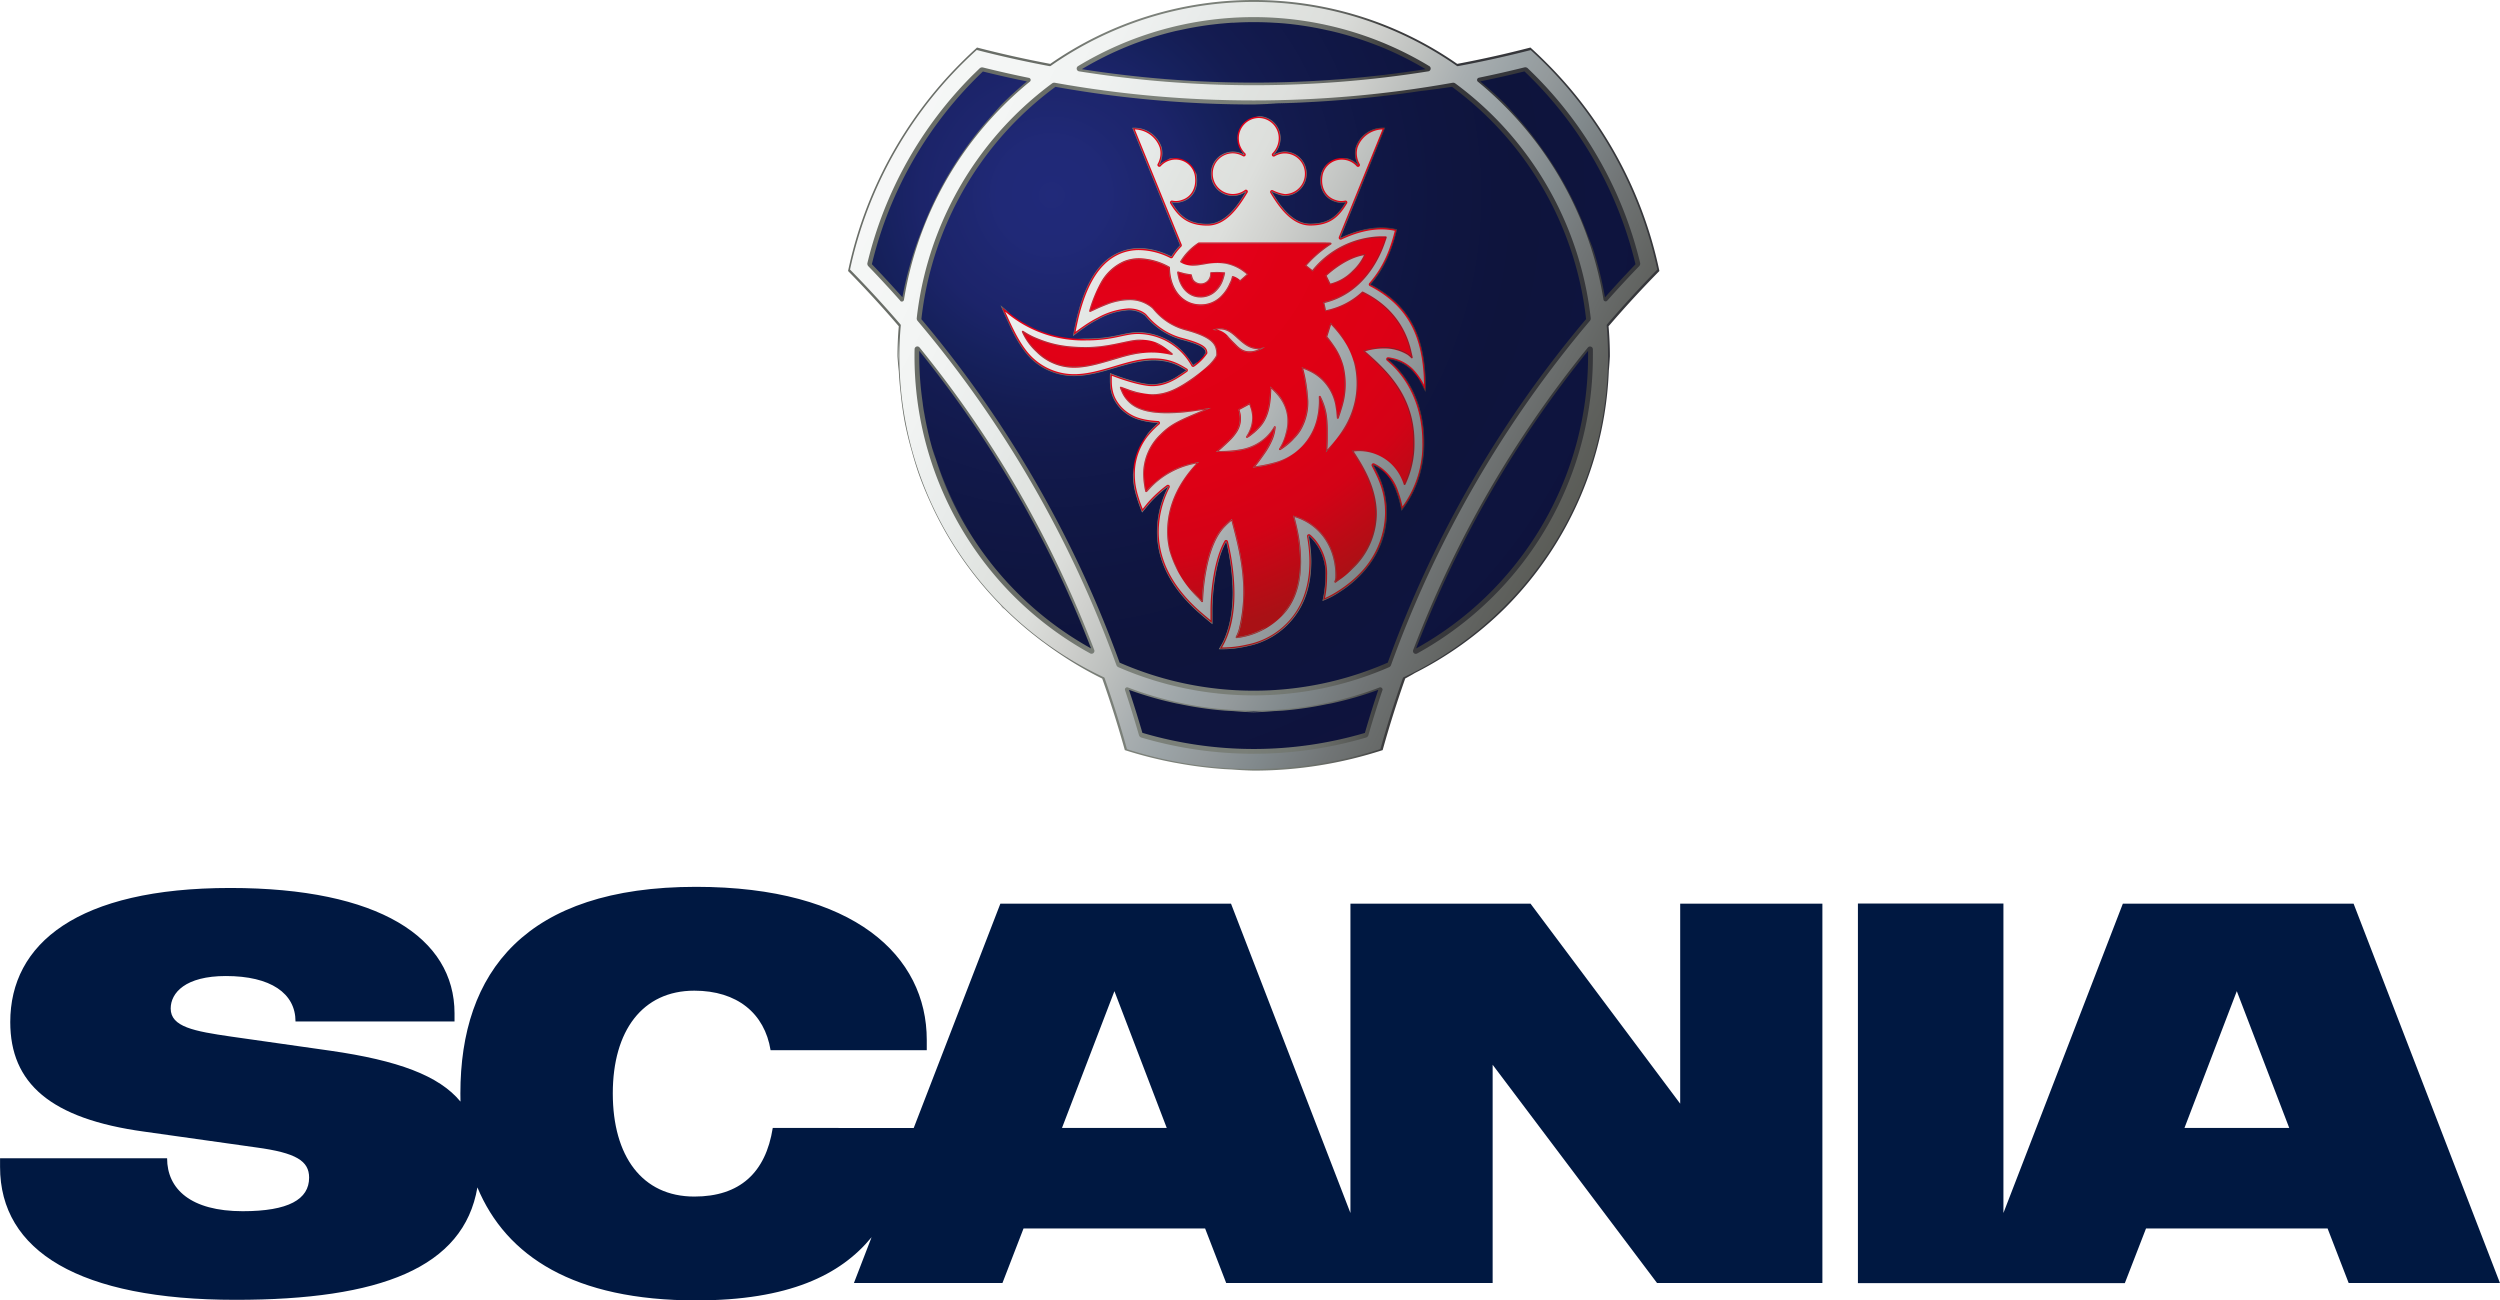 <svg width="100" height="52.016" viewBox="0 0 26.458 13.763" xmlns="http://www.w3.org/2000/svg"><defs><radialGradient id="b" cx="-27.203" cy="53.42" r="12.743" gradientTransform="matrix(.373 0 0 .373 21.93 -17.869)" gradientUnits="userSpaceOnUse"><stop offset=".188" style="stop-color:#e10016"/><stop offset=".284" style="stop-color:#e3001a"/><stop offset=".404" style="stop-color:#e00015"/><stop offset=".556" style="stop-color:#df0014"/><stop offset=".671" style="stop-color:#dd0015"/><stop offset=".817" style="stop-color:#d30216"/><stop offset="1" style="stop-color:#a91115"/></radialGradient><radialGradient id="a" cx="-28.954" cy="53.444" r="18.516" gradientTransform="matrix(.373 0 0 .373 21.93 -17.869)" gradientUnits="userSpaceOnUse"><stop offset="0" style="stop-color:#212a7a"/><stop offset=".04" style="stop-color:#202978"/><stop offset=".083" style="stop-color:#202977"/><stop offset=".133" style="stop-color:#1e2770"/><stop offset=".2" style="stop-color:#1c246a"/><stop offset=".267" style="stop-color:#16215d"/><stop offset=".333" style="stop-color:#141c52"/><stop offset=".413" style="stop-color:#12194b"/><stop offset=".5" style="stop-color:#101745"/><stop offset=".6" style="stop-color:#0f1540"/><stop offset=".717" style="stop-color:#0e143c"/><stop offset=".85" style="stop-color:#0e143e"/><stop offset="1" style="stop-color:#0f123c"/></radialGradient><linearGradient id="c" gradientUnits="userSpaceOnUse" x1="-28.969" y1="48.798" x2="-17.42" y2="48.818" gradientTransform="matrix(.373 0 0 .373 21.93 -17.869)"><stop offset="0" style="stop-color:#696d67"/><stop offset=".035" style="stop-color:#70746e"/><stop offset=".11" style="stop-color:#797e77"/><stop offset=".21" style="stop-color:#7c817a"/><stop offset=".478" style="stop-color:#7a7f78"/><stop offset=".592" style="stop-color:#737872"/><stop offset=".676" style="stop-color:#686b67"/><stop offset=".747" style="stop-color:#585a57"/><stop offset=".807" style="stop-color:#424343"/><stop offset=".82" style="stop-color:#3d3d3e"/><stop offset="1" style="stop-color:#36373b"/></linearGradient><linearGradient id="d" gradientUnits="userSpaceOnUse" x1="-13.35" y1="63.088" x2="-33.77" y2="52.683" gradientTransform="matrix(.373 0 0 .373 21.93 -17.869)"><stop offset="0" style="stop-color:#55564f"/><stop offset=".091" style="stop-color:#60625f"/><stop offset=".18" style="stop-color:#717576"/><stop offset=".253" style="stop-color:#81898c"/><stop offset=".315" style="stop-color:#93999b"/><stop offset=".361" style="stop-color:#9ba3a6"/><stop offset=".411" style="stop-color:#a8aeb0"/><stop offset=".47" style="stop-color:#bdc0be"/><stop offset=".533" style="stop-color:#d0d1ce"/><stop offset=".59" style="stop-color:#dddfdc"/><stop offset=".665" style="stop-color:#e1e4e1"/><stop offset=".731" style="stop-color:#e8ebea"/><stop offset=".824" style="stop-color:#f1f3f2"/><stop offset=".906" style="stop-color:#f4f6f5"/><stop offset="1" style="stop-color:#f6f7f7"/></linearGradient></defs><path d="m17.782 11.681-1.584-2.117h-1.906v3.274l-1.264-3.274h-2.441l-.917 2.374H8.178c-.075.475-.35.726-.83.726-.554 0-.863-.429-.863-1.092 0-.664.315-1.087.863-1.087.453 0 .744.24.807.63h1.653v-.109c0-.887-.766-1.62-2.442-1.62-1.809 0-2.494.904-2.494 2.186l.001.087c-.226-.275-.662-.436-1.38-.539l-1.047-.149c-.394-.057-.64-.103-.64-.297 0-.166.155-.344.584-.344.475 0 .737.183.737.481H4.81v-.086c0-.8-.8-1.327-2.373-1.327-1.619 0-2.329.59-2.329 1.419 0 .647.424 1.024 1.419 1.16l1.184.167c.423.057.56.143.56.32 0 .229-.217.355-.703.355-.55 0-.8-.235-.8-.56H0v.091c0 .892.84 1.407 2.493 1.407 1.528 0 2.414-.338 2.559-1.19.305.732 1.025 1.196 2.315 1.196.978 0 1.528-.267 1.857-.669l-.187.485h1.572l.223-.577h1.922l.223.577h2.82v-2.31l1.74 2.31h1.75V9.564h-1.505zm-6.543.257.555-1.448.554 1.448zm13.67-2.374h-2.442l-1.264 3.274V9.563h-1.54v4.017h2.825l.224-.578h1.922l.223.577h1.601zm-1.79 2.374.554-1.448.555 1.448z" fill="#001841" style="stroke-width:.833"/><path fill="none" d="M8.975 0h8.586v8.157H8.976z" style="display:inline;stroke-width:.23"/><path style="fill:url(#a);stroke-width:.06" d="M13.263.123a3.646 3.646 0 0 0-2.125.683 11.863 11.863 0 0 1-.77-.167 4.26 4.26 0 0 0-1.264 2.19 11.902 11.902 0 0 1 .53.583 3.647 3.647 0 0 0 2.124 3.68 11.813 11.813 0 0 1 .241.75 4.258 4.258 0 0 0 2.529 0 11.814 11.814 0 0 1 .24-.75 3.647 3.647 0 0 0 2.125-3.68 11.87 11.87 0 0 1 .53-.583 4.26 4.26 0 0 0-1.265-2.19 11.91 11.91 0 0 1-.77.167 3.646 3.646 0 0 0-2.125-.683z"/><path style="display:inline;fill:url(#b);stroke-width:.06" d="M13.323 1.233a.23.23 0 0 0-.228.232.232.232 0 0 0 .07.167.003.003 0 0 1 0 .004.003.003 0 0 1-.003.001.003.003 0 0 1-.002 0 .23.23 0 0 0-.342.202.23.23 0 0 0 .228.232.23.23 0 0 0 .136-.044.003.003 0 0 1 .001 0 .003.003 0 0 1 .003 0v.001a.003.003 0 0 1 0 .005c-.1.167-.226.339-.407.339-.202 0-.296-.087-.379-.229a.003.003 0 0 1 0-.003.003.003 0 0 1 .003-.002.28.28 0 0 0 .047.005.22.22 0 0 0 .065-.012c.112-.037.166-.147.143-.29h-.002.002a.229.229 0 0 0-.218-.168.225.225 0 0 0-.167.073.003.003 0 0 1-.002 0h-.002l-.002.003v.002l.001-.004a.003.003 0 0 1 0-.005.248.248 0 0 0 .023-.183.302.302 0 0 0-.303-.203l-.001-.001v.001l.504 1.238a.003.003 0 0 1 0 .002.003.003 0 0 0 0 .001.003.003 0 0 1 0 .002.639.639 0 0 0-.092.116c0 .002-.002.002-.003.002a.003.003 0 0 1-.001 0 .767.767 0 0 0-.338-.087.538.538 0 0 0-.201.038.553.553 0 0 0-.186.124c-.125.125-.22.334-.283.618a2.973 2.973 0 0 0-.027.14 3.217 3.217 0 0 1 .145-.105 1.38 1.38 0 0 1 .12-.07.758.758 0 0 1 .32-.095.272.272 0 0 1 .17.054l.013.013a.762.762 0 0 0 .385.247c.24.064.245.105.248.14h.003l-.002.001s-.044.07-.133.132h-.002a.003.003 0 0 1-.003-.001.67.67 0 0 0-.58-.347h-.004c-.06 0-.115.012-.178.025-.088.02-.198.044-.368.044-.25 0-.462-.054-.649-.164-.086-.047-.154-.103-.214-.153l-.035-.03.008.011-.008-.01c.024.057.046.106.069.153a5.375 5.375 0 0 1 .036.078c.017.038.11.233.23.338a.653.653 0 0 0 .436.166c.146 0 .291-.044.431-.085.14-.042.274-.082.41-.082.175 0 .27.06.346.106a.003.003 0 0 1 .001.002h.004l-.004.001a.003.003 0 0 1 0 .003l-.082.053a.503.503 0 0 1-.278.095c-.092 0-.266-.046-.444-.117l-.002.031v.042a.403.403 0 0 0 .117.302.44.44 0 0 0 .16.103.764.764 0 0 0 .23.042.003.003 0 0 1 .003.002.003.003 0 0 1 0 .003c-.041.038-.075.069-.11.113a.661.661 0 0 0-.156.428.8.8 0 0 0 .04.246 2.065 2.065 0 0 0 .054.153l.072-.086a1.278 1.278 0 0 1 .2-.184.003.003 0 0 1 .001 0 .003.003 0 0 1 .003.001.003.003 0 0 1 .001.005 1.052 1.052 0 0 0-.117.472c0 .322.16.62.475.884.001 0 .061.054.106.09V6.46c0-.216.039-.535.145-.727a.003.003 0 0 1 .004-.002.003.003 0 0 1 .003.004 2.128 2.128 0 0 1 .039.2c.02.123.03.241.03.336 0 .152-.02.288-.057.405-.03.095-.057.139-.08.178l-.008.013.033.001a1.2 1.2 0 0 0 .276-.033.818.818 0 0 0 .482-.304.817.817 0 0 0 .13-.25c.033-.1.05-.213.05-.335 0-.065-.006-.135-.018-.215l-.005-.031-.003-.027.001-.004v-.001a.004.004 0 0 1 .002 0 .004.004 0 0 1 .003.002.375.375 0 0 1 .05.05.548.548 0 0 1 .123.372c0 .095-.009.18-.028.261L14 6.356H14a.84.84 0 0 0 .178-.094 1.198 1.198 0 0 0 .205-.164.948.948 0 0 0 .292-.658.938.938 0 0 0-.114-.463l-.015-.026-.013-.026a.004.004 0 0 1 0-.004V4.92v.001a.003.003 0 0 1 .004 0 .003.003 0 0 1 .001 0 .367.367 0 0 1 .053.028.503.503 0 0 1 .19.258.995.995 0 0 1 .052.192.988.988 0 0 0 .089-.131c.098-.17.148-.368.148-.588 0-.163-.026-.31-.078-.448a1.02 1.02 0 0 0-.304-.428.003.003 0 0 1-.002-.004.003.003 0 0 1 .005-.003.37.37 0 0 1 .034.006.423.423 0 0 1 .218.115.65.65 0 0 1 .113.162 2.633 2.633 0 0 1 .028.058c.003-.019.002-.029.002-.044l.001-.017c-.008-.537-.181-.855-.58-1.062l-.003-.002a.003.003 0 0 1-.001-.002v-.003c.166-.188.235-.398.28-.578a.644.644 0 0 0-.16-.02 1.033 1.033 0 0 0-.434.11h-.002a.003.003 0 0 1-.002 0h-.001l.001-.002c0-.001-.002-.002 0-.004l.47-1.16a.3.3 0 0 0-.304.205.247.247 0 0 0 .023.183.003.003 0 0 1-.001.004v.002-.001a.003.003 0 0 1-.002 0 .003.003 0 0 1-.003-.001.228.228 0 0 0-.166-.073.223.223 0 0 0-.219.168c-.03.14.032.253.143.29a.224.224 0 0 0 .066.012.272.272 0 0 0 .047-.005.003.003 0 0 1 .003.002.003.003 0 0 1 0 .003c-.085.144-.175.227-.375.227-.184 0-.315-.18-.409-.337a.003.003 0 0 1 0-.005v-.001a.003.003 0 0 1 .003 0 .003.003 0 0 1 .002 0s.087.044.136.044a.23.23 0 0 0 .228-.232.23.23 0 0 0-.228-.232.224.224 0 0 0-.117.033.003.003 0 0 1-.001 0 .003.003 0 0 1-.002-.002.003.003 0 0 1 0-.004.246.246 0 0 0 .071-.17.23.23 0 0 0-.227-.23zm-.009.037h.009c.169 0 .256.212.13.338a.04.04 0 0 0-.005.054l.005-.003-.004.003a.04.04 0 0 0 .054.01.19.19 0 0 1 .286.167.193.193 0 0 1-.19.195.38.38 0 0 1-.12-.04.042.042 0 0 0-.048.009.04.04 0 0 0-.005.049c.098.165.238.355.44.355.218 0 .318-.093.408-.244a.041.041 0 0 0-.001-.044l-.003.002.003-.003a.04.04 0 0 0-.04-.016c-.139.022-.25-.086-.212-.253.03-.135.216-.19.32-.078a.04.04 0 0 0 .054.006.04.04 0 0 0 .012-.054c-.086-.153.048-.31.193-.33L14.15 2.5a.042.042 0 0 0 .007.043.04.04 0 0 0 .03.014h-.083c-.01-.013-.03-.01-.05-.012-.006 0-1.367 0-1.375.002a.101.101 0 0 0-.019.01h-.033c-.067.052-.179.169-.199.252 0 0-.738-.502-.97.59 0 0 .447-.321.703-.112 0 0 .131.183.369.245.322.084.286.149.3.217 0 0-.043.104-.322.281-.279.177-.437.092-.696.01 0 0-.014.377.492.37 0 0 .085.008.183-.005 0 0-.605.257-.378.886 0 0 .21-.253.441-.31 0 0-.657.747.213 1.48 0 0 0-.67.249-.877 0 0 .138.534.092.829 0 0-.011.254-.087.387 0 0 1.034-.023.739-1.265 0 0 .411.14.326.707 0 0 .932-.466.318-1.421 0 0 .35 0 .458.42 0 0 .497-.77-.326-1.5 0 0 .31-.077.482.18 0 0-.024-.584-.575-.871a.077.077 0 0 1-.035-.033c.159-.154.24-.343.274-.445l.017-.05a.032.032 0 0 0 .002-.012l.006-.024-.023-.002a.032.032 0 0 0-.014-.004h-.053a.906.906 0 0 0-.357.077h-.062a.04.04 0 0 0 .011-.004c.165-.076.353-.128.532-.094a1.243 1.243 0 0 1-.262.525.04.04 0 0 0-.008.034h-.001a.04.04 0 0 0 .022.029h.003c.362.19.53.474.555.942a.464.464 0 0 0-.352-.228.04.04 0 0 0-.042.025.04.04 0 0 0 .013.046c.39.307.478.977.225 1.417l-.037.06c-.045-.177-.133-.352-.3-.423a.042.042 0 0 0-.047.01c-.022.023-.007.045.008.072.283.525.055 1.064-.463 1.325.04-.239.015-.5-.173-.651a.042.042 0 0 0-.046-.004c-.027.015-.021.039-.016.068.111.693-.254 1.107-.847 1.125.17-.316.124-.812.047-1.105a.042.042 0 0 0-.034-.03.042.042 0 0 0-.041.02c-.124.22-.149.552-.15.804-.283-.24-.506-.509-.506-.895 0-.152.037-.305.112-.455a.042.042 0 0 0-.01-.05.04.04 0 0 0-.05-.002c-.097.07-.169.145-.237.227l-.002.008.001-.008a.922.922 0 0 1-.068-.326.628.628 0 0 1 .147-.405.949.949 0 0 1 .103-.105c.017-.015.02-.03.014-.047a.04.04 0 0 0-.036-.027c-.137-.007-.27-.035-.367-.133-.092-.095-.106-.189-.106-.294.42.155.54.12.79-.056a.04.04 0 0 0 .018-.034.04.04 0 0 0-.02-.034c-.6-.368-1.075.357-1.618-.102-.128-.111-.217-.317-.257-.403l-.004-.009c.339.261.76.3 1.176.21.06-.012.113-.024.17-.024a.628.628 0 0 1 .255.057 1.017 1.017 0 0 0-.215-.042.464.464 0 0 0-.056.006.743.743 0 0 0-.128.02c-.16.037-.313.058-.464.054-.188-.01-.456-.073-.57-.161a.04.04 0 0 0-.022-.006.032.032 0 0 0-.037.003.03.03 0 0 0-.007.012.065.065 0 0 0-.012.012c-.019.023.012.054.029.078.027.039.091.106.133.146a.652.652 0 0 0 .005.006.577.577 0 0 0 .012.01l.011.01.007.006a.577.577 0 0 0 .184.11l.027.009a.577.577 0 0 0 .053.013.527.527 0 0 0 .018.004.577.577 0 0 0 .105.01c.153 0 .292-.047.436-.09.15-.039.312-.074.498-.063.029.004.058.01.089.018a.03.03 0 0 0 .027-.006c.034-.002.022-.035.016-.058a.091.091 0 0 0-.028-.037.628.628 0 0 1 .067.055.916.916 0 0 1 .12.154.04.04 0 0 0 .025.017.04.04 0 0 0 .032-.006.538.538 0 0 0 .142-.143.042.042 0 0 0 .007-.026h-.001c-.008-.066-.052-.111-.276-.17a.725.725 0 0 1-.367-.235c-.164-.188-.527-.016-.742.14.06-.296.175-.647.456-.76.165-.067.35-.034.508.046a.04.04 0 0 0 .027.005.042.042 0 0 0 .027-.02.644.644 0 0 1 .085-.11.04.04 0 0 0 .011-.025c.001-.015-.48-1.192-.487-1.206l-.003-.003.004.003c.144.02.279.176.193.33a.04.04 0 0 0 .012.054.04.04 0 0 0 .054-.006.188.188 0 0 1 .32.078c.02.124-.024.216-.117.247a.188.188 0 0 1-.054.01c-.016 0-.044-.004-.048-.004a.04.04 0 0 0-.033.016.04.04 0 0 0-.002.045c.089.148.192.246.412.246.2 0 .334-.18.44-.357A.042.042 0 0 0 13.211 2a.042.042 0 0 0-.052-.003.192.192 0 0 1-.303-.158.192.192 0 0 1 .286-.17.04.04 0 0 0 .052-.01.04.04 0 0 0-.003-.054c-.122-.119-.042-.328.123-.335z"/><path style="display:inline;fill:url(#c);stroke-width:.06" d="M13.268 0a3.768 3.768 0 0 0-2.153.676 11.715 11.715 0 0 1-.775-.173 4.414 4.414 0 0 0-.173.165 4.388 4.388 0 0 0-1.192 2.2 11.694 11.694 0 0 1 .537.585 3.756 3.756 0 0 0-.014.317 3.77 3.77 0 0 0 .014.16 3.767 3.767 0 0 0 .02.235 3.77 3.77 0 0 0 .044.309 3.767 3.767 0 0 0 .074.303 3.77 3.77 0 0 0 .07.23 3.767 3.767 0 0 0 .148.357 3.77 3.77 0 0 0 .043.104 3.763 3.763 0 0 1-.04-.097 3.767 3.767 0 0 0 1.166 1.422 3.765 3.765 0 0 1-.074-.051 3.77 3.77 0 0 0 .086.06 3.767 3.767 0 0 0 .19.134 3.77 3.77 0 0 0 .426.246 11.632 11.632 0 0 1 .239.757 4.39 4.39 0 0 0 .538.135 4.39 4.39 0 0 0 .002 0 4.39 4.39 0 0 0 .515.066 4.383 4.383 0 0 0 .078.004 4.39 4.39 0 0 0 .231.012c.469 0 .929-.075 1.365-.217a11.667 11.667 0 0 1 .239-.758 3.77 3.77 0 0 0 .103-.058 3.763 3.763 0 0 1-.027.013 3.77 3.77 0 0 0 .983-.703 3.767 3.767 0 0 0 1.098-2.586 3.763 3.763 0 0 1-.002.074 3.77 3.77 0 0 0 .011-.151c0-.107-.005-.212-.014-.317a11.694 11.694 0 0 1 .538-.585 4.387 4.387 0 0 0-1.192-2.2 4.375 4.375 0 0 0-.173-.165 11.709 11.709 0 0 1-.775.173A3.768 3.768 0 0 0 13.268 0zm-.175.042a3.733 3.733 0 0 1 2.315.67.033.033 0 0 0 .013.005.033.033 0 0 0 .012 0 11.734 11.734 0 0 0 .761-.169 4.352 4.352 0 0 1 1.328 2.299 11.722 11.722 0 0 0-.528.575.033.033 0 0 0-.006.012.037.037 0 0 0-.001.013 3.732 3.732 0 0 1-2.14 3.705.032.032 0 0 0-.011.009.032.032 0 0 0-.006.01 11.73 11.73 0 0 0-.234.743 4.345 4.345 0 0 1-2.654 0 11.653 11.653 0 0 0-.235-.744.033.033 0 0 0-.007-.012.035.035 0 0 1-.001 0 .035.035 0 0 0-.009-.006 3.732 3.732 0 0 1-2.14-3.705.033.033 0 0 0-.002-.013h-.001l.001-.001a.035.035 0 0 0-.006-.011 11.807 11.807 0 0 0-.526-.575A4.352 4.352 0 0 1 10.342.548a11.841 11.841 0 0 0 .762.169.033.033 0 0 0 .013 0 .035.035 0 0 0 .012-.005 3.733 3.733 0 0 1 1.965-.67zm.175.12A3.6 3.6 0 0 0 11.4.685a.048.048 0 0 0-.022.044v.005a.047.047 0 0 0 .04.038 11.728 11.728 0 0 0 3.702 0 .047.047 0 0 0 .036-.033l.002-.005a.048.048 0 0 0-.022-.049 3.6 3.6 0 0 0-1.868-.523zm-.22.079a3.54 3.54 0 0 1 .441 0 3.543 3.543 0 0 1 .092.006 3.54 3.54 0 0 1 .457.071 3.543 3.543 0 0 1 .06.013 3.54 3.54 0 0 1 .498.158A3.543 3.543 0 0 1 14.6.49a3.54 3.54 0 0 1 .487.242 11.69 11.69 0 0 1-3.638 0 3.54 3.54 0 0 1 .488-.243 3.54 3.54 0 0 1 .502-.16 3.543 3.543 0 0 1 .058-.012 3.54 3.54 0 0 1 .458-.07 3.543 3.543 0 0 1 .092-.007zm2.958.312c-.123.03-.247.057-.371.083a11.707 11.707 0 0 0 .371-.083zm-5.613.142a.055.055 0 0 0-.014.003.053.053 0 0 0-.022.013 4.22 4.22 0 0 0-1.194 2.067.053.053 0 0 0 0 .025.054.054 0 0 0 .014.026 12.485 12.485 0 0 1 .337.364.042.042 0 0 0 .042.012.042.042 0 0 0 .028-.032A3.73 3.73 0 0 1 10.91.878a.04.04 0 0 0 .014-.042.04.04 0 0 0-.031-.03 11.153 11.153 0 0 1-.484-.108.055.055 0 0 0-.015-.003zm5.75 0a.055.055 0 0 0-.014.003 11.133 11.133 0 0 1-.483.108.042.042 0 0 0-.031.027v.004a.042.042 0 0 0 .013.042 3.732 3.732 0 0 1 1.325 2.294.04.04 0 0 0 .029.033v-.001a.042.042 0 0 0 .041-.012 12.921 12.921 0 0 1 .337-.364.053.053 0 0 0 .014-.026.054.054 0 0 0 0-.025A4.22 4.22 0 0 0 16.18.71a.05.05 0 0 0-.022-.012.055.055 0 0 0-.014-.003zm-.01.06a4.156 4.156 0 0 1 1.176 2.042 12.077 12.077 0 0 0-.323.35 3.77 3.77 0 0 0-.128-.518 3.77 3.77 0 0 0-.051-.128 3.767 3.767 0 0 0-.494-.936 3.77 3.77 0 0 0-.233-.298 3.767 3.767 0 0 0-.052-.058 3.77 3.77 0 0 0-.095-.106 3.774 3.774 0 0 0-.266-.241l.001-.001a11.934 11.934 0 0 0 .465-.105zm-5.73.002a12.052 12.052 0 0 0 .465.105 3.747 3.747 0 0 0-.266.242 3.77 3.77 0 0 0-.096.108 3.767 3.767 0 0 0-.046.052 3.77 3.77 0 0 0-.244.309 3.767 3.767 0 0 0-.448.833 3.77 3.77 0 0 0-.218.74 12.081 12.081 0 0 0-.323-.35 4.155 4.155 0 0 1 1.176-2.04zm.744.102a.053.053 0 0 0-.021.01 3.604 3.604 0 0 0-1.441 2.495.052.052 0 0 0 0 .014.056.056 0 0 0 .012.028 11.864 11.864 0 0 1 2.1 3.638.055.055 0 0 0 .013.02.056.056 0 0 0 .018.012 3.607 3.607 0 0 0 2.881 0 .055.055 0 0 0 .02-.014.056.056 0 0 0 .01-.018 11.885 11.885 0 0 1 .888-1.912 11.875 11.875 0 0 1 1.212-1.725.056.056 0 0 0 .013-.029.052.052 0 0 0 0-.014A3.604 3.604 0 0 0 15.41.87a.054.054 0 0 0-.02-.01.056.056 0 0 0-.022 0 11.864 11.864 0 0 1-4.201 0 .055.055 0 0 0-.02 0zm.023.06a11.929 11.929 0 0 0 2.098.187 11.928 11.928 0 0 0 .247-.01h-.133a11.932 11.932 0 0 0 .758-.033c-.062.004-.125.009-.188.012a11.928 11.928 0 0 0 .723-.063l-.18.02a11.932 11.932 0 0 0 .7-.094l-.169.027a11.928 11.928 0 0 0 .341-.046 3.546 3.546 0 0 1 .405.348 3.538 3.538 0 0 1 1.014 2.11 11.916 11.916 0 0 0-2.099 3.636 3.538 3.538 0 0 1-2.838 0 11.925 11.925 0 0 0-.888-1.91 11.94 11.94 0 0 0-1.21-1.725 3.54 3.54 0 0 1 1.014-2.111 3.547 3.547 0 0 1 .405-.348zm3.856.046a11.928 11.928 0 0 1-.35.047c.117-.014.234-.03.35-.047zm-1.074.11a11.928 11.928 0 0 1-.437.02c.146-.003.291-.011.437-.02zm2.571.105a4.16 4.16 0 0 1 .016.018 4.164 4.164 0 0 0-.016-.018zm-3.2.05a.237.237 0 0 0-.031.009l.03-.003c.124 0 .225.102.225.228a.24.24 0 0 1-.071.167.007.007 0 0 0 0 .01.008.008 0 0 0 .005.002h.003a.22.22 0 0 1 .115-.033c.123 0 .223.103.223.228 0 .126-.1.229-.223.229a.433.433 0 0 1-.135-.043.007.007 0 0 0-.003 0 .007.007 0 0 0-.005.002.007.007 0 0 0-.001.008c.094.159.226.34.411.34.202 0 .295-.088.379-.229a.007.007 0 0 0 0-.007.007.007 0 0 0-.007-.003.278.278 0 0 1-.046.005.218.218 0 0 1-.065-.013c-.109-.036-.17-.147-.14-.286a.22.22 0 0 1 .12-.144.226.226 0 0 0-.126.143c-.032.143.031.257.144.294a.197.197 0 0 0 .114.008c-.087.145-.177.225-.373.225-.187 0-.319-.192-.405-.336 0 0 .088.043.138.043a.233.233 0 0 0 .23-.235.233.233 0 0 0-.23-.236.23.23 0 0 0-.118.034.248.248 0 0 0 .072-.172.233.233 0 0 0-.23-.236zm-.031.009a.219.219 0 0 0-.074.025.237.237 0 0 1 .074-.025zm-.115.053a.229.229 0 0 0-.05.065.237.237 0 0 1 .05-.065zm-1.195.06.506 1.244a.67.67 0 0 0-.091.117c-.109-.055-.325-.136-.542-.048a.557.557 0 0 0-.187.125c-.16.161-.241.429-.283.619a3.015 3.015 0 0 0-.03.149c.067-.05.112-.083.152-.11a1.193 1.193 0 0 1 .12-.07.748.748 0 0 1 .317-.094.27.27 0 0 1 .17.054c.016.013.144.194.398.26.238.063.243.103.247.135l-.025.033a.503.503 0 0 0 .03-.03.007.007 0 0 0 .002-.004c-.005-.035-.01-.077-.253-.141a.758.758 0 0 1-.383-.246.175.175 0 0 0-.012-.014.275.275 0 0 0-.174-.054.76.76 0 0 0-.32.095c-.05.025-.083.046-.12.07a3.05 3.05 0 0 0-.14.1 2.917 2.917 0 0 1 .026-.132c.063-.283.158-.492.283-.616a.553.553 0 0 1 .184-.123.535.535 0 0 1 .2-.038c.137 0 .259.047.335.086a.007.007 0 0 0 .01-.002.638.638 0 0 1 .091-.117.008.008 0 0 0 0-.007l-.502-1.235a.298.298 0 0 1 .296.202.24.24 0 0 1-.023.18.008.008 0 0 0 .003.008.007.007 0 0 0 .004.002.007.007 0 0 0 .005-.002.222.222 0 0 1 .07-.05.228.228 0 0 0-.075.045.25.25 0 0 0 .023-.185.303.303 0 0 0-.312-.205zm2.678 0a.303.303 0 0 0-.312.206.248.248 0 0 0 .023.185.23.23 0 0 0-.104-.065.226.226 0 0 0-.06-.001.225.225 0 0 1 .159.07.007.007 0 0 0 .008.001.007.007 0 0 0 .003-.008.242.242 0 0 1-.023-.18.302.302 0 0 1 .296-.202l-.47 1.155c0 .004 0 .006.002.009a.007.007 0 0 0 .004.001.008.008 0 0 0 .004 0c.155-.072.3-.109.432-.109a.64.64 0 0 1 .155.019 1.306 1.306 0 0 1-.276.573.008.008 0 0 0-.002.006.008.008 0 0 0 .003.004l.004.002c.397.206.569.523.577 1.059v.018a.632.632 0 0 1-.001.03 1.917 1.917 0 0 0-.024-.047.652.652 0 0 0-.049-.07c.016.024.03.048.044.074l.033.068c.004-.033.003-.044.005-.073-.009-.484-.143-.837-.582-1.065a.06.06 0 0 0-.003-.002c.154-.175.228-.372.28-.583-.106-.027-.301-.05-.599.09zm-.453.325a.225.225 0 0 0-.005-.001.22.22 0 0 0-.003 0 .226.226 0 0 1 .008 0zm-1.101-.27a.229.229 0 0 0-.008.057.228.228 0 0 0 .002.012.237.237 0 0 1 .006-.068zm.023.166a.237.237 0 0 0 .033.061.234.234 0 0 0-.116-.03.233.233 0 0 0-.231.235.233.233 0 0 0 .368.192c-.085.144-.216.338-.404.338-.196 0-.29-.082-.377-.227.051.008.067.006.114-.008.114-.036.177-.15.146-.294a.226.226 0 0 0-.019-.033c.005.011.009.023.011.035.031.138-.03.25-.14.285a.217.217 0 0 1-.064.013.28.28 0 0 1-.047-.005.008.008 0 0 0-.006.003.007.007 0 0 0 0 .008c.084.142.177.229.382.229.182 0 .31-.172.41-.341a.007.007 0 0 0-.006-.01.007.007 0 0 0-.004 0 .227.227 0 0 1-.133.043.227.227 0 0 1-.224-.229.227.227 0 0 1 .336-.198.007.007 0 0 0 .01-.002.007.007 0 0 0 0-.009.228.228 0 0 1-.039-.056zm-.69.103a.222.222 0 0 0-.009.001.226.226 0 0 1 .023 0l-.014-.001zm.014.001a.226.226 0 0 1 .088.024.227.227 0 0 0-.088-.024zm-.023 0a.226.226 0 0 0-.054.002.228.228 0 0 0-.025.016.222.222 0 0 1 .08-.018zm.123.03a.226.226 0 0 1 .068.062.217.217 0 0 0-.068-.062zm2.06.8a.956.956 0 0 0-.723.36l-.07-.055a1.185 1.185 0 0 1 .263-.23.004.004 0 0 0 .002-.005c-.001-.002-.002-.003-.004-.003l-.027-.001H12.69a.004.004 0 0 0-.002 0 .495.495 0 0 0-.091.07.62.62 0 0 0-.101.123.005.005 0 0 0 0 .004.004.004 0 0 0 .002.003.25.25 0 0 0 .03.007l-.028-.01a.62.62 0 0 1 .1-.123.475.475 0 0 1 .087-.07h1.369l.025.001c-.162.105-.259.225-.267.234l.078.061a.952.952 0 0 1 .722-.361h.053l-.017.05c-.054.16-.225.542-.645.636l.002.008.018.088a.788.788 0 0 0 .396-.198.902.902 0 0 1 .508.63l.013.056a.242.242 0 0 0-.042-.036.476.476 0 0 0-.256-.07.696.696 0 0 0-.216.037 2.818 2.818 0 0 1 .168.155 1.223 1.223 0 0 1 .3.441c.043.117.064.24.064.375a.991.991 0 0 1-.076.393l-.018.046a.5.5 0 0 0-.017-.037.237.237 0 0 1 .013.037.004.004 0 0 0 .004.004.004.004 0 0 0 .003-.004l.019-.045a.966.966 0 0 0 .076-.394c0-.136-.02-.26-.064-.377a1.245 1.245 0 0 0-.3-.443 2.846 2.846 0 0 0-.164-.15.693.693 0 0 1 .208-.033.477.477 0 0 1 .254.07.242.242 0 0 1 .04.034.004.004 0 0 0 .004 0 .004.004 0 0 0 .002 0 .004.004 0 0 0 .002-.003l-.011-.049-.002-.008a.911.911 0 0 0-.51-.633h-.001a.004.004 0 0 0-.003.001.78.78 0 0 1-.39.197l-.018-.088c.417-.097.59-.479.642-.639l.017-.05a.004.004 0 0 0 0-.004l-.003-.001zm.234 2.58a.237.237 0 0 0-.002-.008.497.497 0 0 0-.004-.005.5.5 0 0 1 .006.012zm-.397-2.398c-.222.028-.423.227-.423.227l.045.096a.495.495 0 0 0 .247-.139.495.495 0 0 0 .131-.184zm-.006.004a.513.513 0 0 1-.128.177.488.488 0 0 1-.242.138l-.043-.092c.022-.02.209-.194.413-.223zm-2.388.047a.427.427 0 0 0-.16.03.517.517 0 0 0-.244.228 1.457 1.457 0 0 0-.108.252l-.012.041a.004.004 0 0 0 0 .004.004.004 0 0 0 .003 0 .005.005 0 0 0 .003 0l.037-.016c.055-.026.093-.044.142-.06a.68.68 0 0 1 .23-.047.37.37 0 0 1 .242.08l.023.025a.64.64 0 0 0 .328.211c.332.088.334.177.337.271 0 .005-.015.041-.078.103a.944.944 0 0 1-.062.058 1.33 1.33 0 0 0 .065-.055c.065-.064.08-.1.08-.106-.004-.097-.006-.186-.341-.275a.638.638 0 0 1-.326-.21l-.023-.025a.376.376 0 0 0-.244-.082.683.683 0 0 0-.233.047 1.814 1.814 0 0 0-.14.06l-.04.018.013-.041a1.452 1.452 0 0 1 .051-.14.895.895 0 0 1 .057-.112.513.513 0 0 1 .242-.225.425.425 0 0 1 .158-.03.683.683 0 0 1 .314.088c.004.254.157.4.333.4a.306.306 0 0 0 .23-.098.432.432 0 0 0 .088-.13.29.29 0 0 0 .025-.071h.001a.178.178 0 0 1 .023.01.18.18 0 0 0-.023-.015h-.001a.003.003 0 0 0-.003.001.004.004 0 0 0-.001.003.253.253 0 0 1-.025.07.423.423 0 0 1-.087.13.305.305 0 0 1-.227.097c-.19 0-.325-.163-.329-.397a.004.004 0 0 0-.001-.004.692.692 0 0 0-.317-.088zm1.014.203a.18.18 0 0 1 .03.018.154.154 0 0 0-.019-.014.178.178 0 0 0-.01-.004zm.03.018a.154.154 0 0 1 .009.006.133.133 0 0 1 .013.012l.085-.075a.398.398 0 0 0-.144-.094.51.51 0 0 0-.103-.028.6.6 0 0 0-.048 0 .503.503 0 0 1 .15.032.394.394 0 0 1 .133.084l.006.006-.079.07a.18.18 0 0 0-.021-.013zm-.188-.179a.503.503 0 0 0-.014-.003.62.62 0 0 0-.063.005.6.6 0 0 1 .077-.002zm-.077.002a.6.6 0 0 0-.066.001c-.044.007-.08.017-.141.017-.01 0-.018-.002-.027-.003a.25.25 0 0 0 .027.007.548.548 0 0 0 .111-.012l.03-.006a.62.62 0 0 1 .066-.004zm-.368.094a.003.003 0 0 0-.003.002.004.004 0 0 0 0 .003l.006.04a.293.293 0 0 0 .08.155c.04.042.094.064.15.064.05 0 .108-.008.17-.07a.308.308 0 0 0 .083-.153l.006-.025a.004.004 0 0 0 0-.004.004.004 0 0 0-.004-.002l-.042-.002a.628.628 0 0 0-.039-.002h-.039l-.017.002a.004.004 0 0 0-.004.004l-.002.017a.102.102 0 0 1-.03.068.103.103 0 0 1-.073.03.103.103 0 0 1-.074-.03.092.092 0 0 1-.025-.05l-.003-.013a.004.004 0 0 0-.003-.003l-.013-.001a.646.646 0 0 1-.074-.015zm0 .004.05.015a.613.613 0 0 0 .074.015l.012.001.003.013a.095.095 0 0 0 .025.052.108.108 0 0 0 .077.031.108.108 0 0 0 .077-.031.106.106 0 0 0 .032-.07V2.89l.017-.002a.78.78 0 0 1 .04 0h.001l.038.001.042.003-.007.025a.304.304 0 0 1-.081.151.218.218 0 0 1-.167.07.207.207 0 0 1-.147-.063.29.29 0 0 1-.079-.154zm-1.879.348c.039.094.076.168.11.244.025.054.117.24.232.34a.65.65 0 0 0 .437.166c.146 0 .29-.042.432-.085.14-.041.274-.08.409-.08.175 0 .269.058.345.104-.025.017-.05.035-.08.054a.503.503 0 0 1-.277.094c-.103 0-.287-.054-.448-.119a.412.412 0 0 0-.002.037v.042c0 .09.015.199.117.303a.443.443 0 0 0 .163.104.775.775 0 0 0 .23.042c-.038.036-.075.07-.11.113a.67.67 0 0 0-.04.07c.014-.023.028-.045.045-.066a.936.936 0 0 1 .107-.108l.004-.004a.008.008 0 0 0 .001-.007.008.008 0 0 0-.006-.005.764.764 0 0 1-.229-.041.435.435 0 0 1-.16-.103.395.395 0 0 1-.115-.3v-.04l.001-.026c.178.07.35.115.442.115a.51.51 0 0 0 .28-.096l.08-.053a.007.007 0 0 0 0-.013.595.595 0 0 0-.35-.105c-.134 0-.268.04-.41.081-.14.042-.284.085-.429.085a.65.65 0 0 1-.433-.165c-.12-.105-.212-.3-.23-.337a3.975 3.975 0 0 0-.036-.077 4.333 4.333 0 0 1-.063-.141l.025.02a1.253 1.253 0 0 0 .062.043l-.104-.086zm.104.086c.043.035.09.068.144.1a1.253 1.253 0 0 1-.144-.1zm.144.1a1.156 1.156 0 0 0 .109.056 1.253 1.253 0 0 1-.109-.057zm.109.055c.054.026.113.049.18.067a1.253 1.253 0 0 1-.18-.067zm3.137-.055-.048.149c.03.035.053.067.072.095a.68.68 0 0 1 .103.22.818.818 0 0 1 .004.356 1.353 1.353 0 0 1-.028.105c-.009.028-.03.08-.03.08s-.002-.058-.008-.09c-.005-.032-.01-.068-.018-.095a.514.514 0 0 0-.126-.217.504.504 0 0 0-.125-.09.646.646 0 0 0-.102-.042 1.612 1.612 0 0 1 .058.356.57.57 0 0 1-.083.312.475.475 0 0 1-.067.084.608.608 0 0 1-.069.064.72.72 0 0 1-.068.049.668.668 0 0 0 .035-.07.542.542 0 0 0 .031-.088.444.444 0 0 0-.132-.469.822.822 0 0 0-.037-.035l-.005.098c-.008.115-.03.244-.125.34a.653.653 0 0 1-.05.046c-.018.015-.04.034-.068.05.013-.022.022-.034.04-.077a.346.346 0 0 0 .024-.127.356.356 0 0 0-.02-.113.29.29 0 0 0-.015-.04l-.12.066a.378.378 0 0 1 .016.098.252.252 0 0 1-.04.136.494.494 0 0 1-.073.089 2.133 2.133 0 0 1-.084.078l-.056.05h.05c.054 0 .126-.003.201-.016a.526.526 0 0 0 .292-.144.498.498 0 0 0 .077-.102.438.438 0 0 1-.03.121.807.807 0 0 1-.085.156 1.533 1.533 0 0 1-.084.113l-.03.037.048-.006a1.35 1.35 0 0 0 .172-.036.623.623 0 0 0 .214-.103.62.62 0 0 1-.214.098 1.43 1.43 0 0 1-.172.035l-.038.006.024-.03a1.514 1.514 0 0 0 .084-.112.818.818 0 0 0 .086-.157.442.442 0 0 0 .03-.122.004.004 0 0 0-.003-.004.004.004 0 0 0-.005.001.49.49 0 0 1-.078.102.523.523 0 0 1-.288.142 1.102 1.102 0 0 1-.2.016h-.04l.048-.042c.026-.024.056-.05.084-.079a.504.504 0 0 0 .074-.09.257.257 0 0 0 .032-.209.336.336 0 0 0-.008-.025l.114-.062a.353.353 0 0 1 .034.147.34.34 0 0 1-.025.125c-.012.031-.021.045-.029.06a.504.504 0 0 0-.01.019.004.004 0 0 0 0 .005.004.004 0 0 0 .004 0h.001a.513.513 0 0 0 .067-.05c.022-.018.04-.035.052-.047.097-.098.118-.227.125-.342l.005-.09.031.029c.088.088.197.231.131.464a.553.553 0 0 1-.03.089l-.004.006c-.01.023-.02.043-.031.062-.002.002-.001.005 0 .005a.004.004 0 0 0 .003.002.003.003 0 0 0 .002 0c.025-.017.039-.026.07-.05.022-.017.042-.039.066-.062l.002-.002a.478.478 0 0 0 .068-.085.574.574 0 0 0 .084-.314c0-.076-.01-.158-.034-.256a3.257 3.257 0 0 0-.023-.093.633.633 0 0 1 .094.039.5.5 0 0 1 .124.09.508.508 0 0 1 .142.293l.002.015c.005.032.009.09.009.09a.004.004 0 0 0 .003.004.004.004 0 0 0 .004-.002s.02-.053.028-.081c.009-.028.02-.067.029-.105a.824.824 0 0 0-.005-.359.688.688 0 0 0-.103-.22 1.028 1.028 0 0 0-.07-.095l.044-.14.003.003a1.13 1.13 0 0 1 .124.148.825.825 0 0 1 .032.048.828.828 0 0 0-.03-.05 1.118 1.118 0 0 0-.124-.15.057.057 0 0 0-.006-.006zm-.39 1.388a.62.62 0 0 0 .009-.006.623.623 0 0 1-.008.006zm.009-.006a.623.623 0 0 0 .163-.169.627.627 0 0 0 .078-.18.842.842 0 0 0 .024-.249.62.62 0 0 1 .068.23c.004.04.007.083.007.137v.01c0 .053 0 .101-.004.157l-.005.054.037-.04a1.333 1.333 0 0 0 .054-.068 1.743 1.743 0 0 1-.056.065l-.029.03.004-.04c.003-.057.003-.106.003-.158v-.01c0-.055-.002-.098-.006-.139A.62.62 0 0 0 14 4.26a.495.495 0 0 0-.03-.061.004.004 0 0 0-.003-.003.004.004 0 0 0-.002 0 .004.004 0 0 0-.002.004v.037c0 .079-.008.148-.024.212a.623.623 0 0 1-.077.179.62.62 0 0 1-.161.171zm-.791-1.323a.18.18 0 0 0-.077.017.333.333 0 0 1 .061.011.212.212 0 0 0-.045-.013.173.173 0 0 1 .061-.01c.083 0 .137.048.194.1.059.054.12.11.214.11a.187.187 0 0 0 .042-.006.354.354 0 0 1-.08.033.213.213 0 0 1-.054.008c-.071 0-.109-.032-.154-.077l-.034-.036a1.283 1.283 0 0 0-.035-.037l-.008-.008a.212.212 0 0 0-.02-.012l.025.022.069.073c.043.044.083.079.157.079a.22.22 0 0 0 .056-.008.352.352 0 0 0 .108-.05.19.19 0 0 1-.072.014c-.183 0-.237-.21-.408-.21zm.065.08a.191.191 0 0 0-.08-.052.212.212 0 0 1 .08.052zm-2.153-.047a.004.004 0 0 0-.002.004.722.722 0 0 0 .064.112c.026.036.064.074.088.098a.55.55 0 0 0 .396.164c.132 0 .264-.04.404-.08l.01-.004a1.99 1.99 0 0 1 .28-.069.962.962 0 0 1 .043-.002.913.913 0 0 0-.043-.001c-.1.014-.189.04-.28.067l-.011.004c-.14.042-.272.08-.402.08a.546.546 0 0 1-.394-.163c-.023-.023-.061-.06-.087-.096a.72.72 0 0 1-.064-.11c.022.012.067.044.13.07a1.25 1.25 0 0 0 .534.1c.117 0 .256-.018.416-.055a.718.718 0 0 1 .148-.021l.042.003a.466.466 0 0 0-.042-.007.724.724 0 0 0-.15.022 1.924 1.924 0 0 1-.414.054 1.248 1.248 0 0 1-.531-.1.715.715 0 0 1-.12-.064l-.01-.006a.004.004 0 0 0-.003 0 .004.004 0 0 0-.002 0zm1.272.1a.466.466 0 0 1 .12.02.488.488 0 0 0-.12-.02zm.12.02a.29.29 0 0 1 .044.02.59.59 0 0 1 .07.043.82.82 0 0 0-.068-.048.466.466 0 0 0-.046-.014zm-.109.103a.913.913 0 0 1 .2.003 1.375 1.375 0 0 0-.078-.009h-.037a.962.962 0 0 0-.085.006zm-2.59-.216a3.767 3.767 0 0 0-.003.338 3.763 3.763 0 0 1-.006-.083c0-.086.004-.17.01-.255zm2.525 0c-.147.002-.257.068-.546.068-.033 0-.064 0-.095-.003a1.253 1.253 0 0 0 .095.01c.17 0 .28-.023.37-.042.062-.014.116-.025.176-.025h.005a.665.665 0 0 1 .576.344.007.007 0 0 0 .01.002.503.503 0 0 0 .042-.042c-.014.012-.028.024-.046.036a.965.965 0 0 0-.124-.158.668.668 0 0 0-.463-.19zm2.218.134a.828.828 0 0 1 .069.162.825.825 0 0 0-.07-.162zm-4.54 0a.048.048 0 0 0-.033.007l.002.002-.002-.001a.047.047 0 0 0-.023.038 3.606 3.606 0 0 0 1.87 3.235.047.047 0 0 0 .052-.005v-.002.001a.047.047 0 0 0 .013-.051 11.71 11.71 0 0 0-1.85-3.206.048.048 0 0 0-.03-.017zm7.097.002a.047.047 0 0 0-.023.015 11.717 11.717 0 0 0-1.054 1.53 11.734 11.734 0 0 0-.799 1.678.047.047 0 0 0 .011.05.047.047 0 0 0 .055.007 3.607 3.607 0 0 0 1.87-3.237.047.047 0 0 0-.031-.042h-.001a.047.047 0 0 0-.028-.001zm-4.48.046c.022.015.042.032.065.05a.913.913 0 0 0-.073-.01c.025.004.05.008.071.014h.001a.004.004 0 0 0 .002-.008.82.82 0 0 0-.065-.046zm-2.607.016a11.698 11.698 0 0 1 1.033 1.504 11.725 11.725 0 0 1 .786 1.646 3.528 3.528 0 0 1-.782-.59 3.54 3.54 0 0 1-.863-1.41 3.548 3.548 0 0 0 .389.81 3.544 3.544 0 0 1-.422-.929 3.548 3.548 0 0 0 .033.12 3.54 3.54 0 0 1-.126-.524 3.548 3.548 0 0 0 .006.041 3.544 3.544 0 0 1-.019-.125 3.548 3.548 0 0 0 .008.048 3.54 3.54 0 0 1-.043-.535zm.043.59a3.54 3.54 0 0 0 .005.037 3.548 3.548 0 0 1-.005-.036zm7.036-.59v.057a3.54 3.54 0 0 1-1.036 2.502 3.538 3.538 0 0 1-.784.591 11.674 11.674 0 0 1 1.82-3.15zm-2.117.081a.007.007 0 0 0-.007.004.007.007 0 0 0 .002.009 1.017 1.017 0 0 1 .302.427c.053.138.079.283.079.446 0 .219-.05.417-.148.586a1.014 1.014 0 0 1-.083.125.992.992 0 0 0-.05-.185.503.503 0 0 0-.083-.143.644.644 0 0 1 .077.146c.023.063.04.125.053.199a1.16 1.16 0 0 0 .242-.728c0-.133-.018-.288-.08-.45a1.03 1.03 0 0 0-.28-.408.524.524 0 0 0-.024-.021.325.325 0 0 1 .034.005.422.422 0 0 1 .217.114c.019.02.035.041.051.064a.652.652 0 0 0-.047-.069.425.425 0 0 0-.22-.117.343.343 0 0 0-.035-.004zm.012 1.269a.456.456 0 0 0-.044-.054.503.503 0 0 1 .044.054zm-.375-1.25a.825.825 0 0 1 .036.245c0 .175-.048.34-.144.491-.02.032-.04.057-.058.082a1.333 1.333 0 0 0 .062-.08.908.908 0 0 0 .118-.707.828.828 0 0 0-.014-.031zm2.485.02a3.544 3.544 0 0 1-.034.43 3.548 3.548 0 0 0 .034-.43zm-4.097.105c-.025.02-.05.04-.078.06-.156.111-.284.18-.441.18-.02 0-.04-.002-.062-.004a.683.683 0 0 0 .061.008c.16 0 .287-.07.444-.181a1.33 1.33 0 0 0 .076-.063zm-.853.162a.004.004 0 0 0-.003.002.004.004 0 0 0 0 .004.546.546 0 0 0 .014.036.714.714 0 0 0 .028.051.278.278 0 0 0 .043.058c.08.08.211.118.4.118.133 0 .204-.01.361-.032l.081-.011-.049.02c-.256.107-.341.143-.454.256a.575.575 0 0 0-.18.418.902.902 0 0 0 .015.142l.008.038a.004.004 0 0 0 .002.004h.002a.004.004 0 0 0 .002-.002l.027-.028c.063-.063.127-.116.189-.155a.773.773 0 0 1 .194-.09c.038-.011.076-.02.116-.028l.02-.003c-.213.221-.32.466-.32.73a.825.825 0 0 0 .025.201.895.895 0 0 0 .063.173 1.146 1.146 0 0 0 .03.045c-.008-.016-.02-.031-.027-.047a.825.825 0 0 1-.088-.373c0-.38.228-.635.328-.737l-.032.006a1.164 1.164 0 0 0-.117.029.78.78 0 0 0-.195.09c-.062.04-.126.092-.19.155l-.026.028a.898.898 0 0 1-.022-.178.573.573 0 0 1 .179-.416c.111-.112.197-.148.452-.254a19.567 19.567 0 0 0 .079-.033l-.113.016a2.234 2.234 0 0 1-.36.031c-.188 0-.318-.038-.396-.117a.273.273 0 0 1-.045-.056.564.564 0 0 1-.041-.088 4.462 4.462 0 0 0 .097.036 1.11 1.11 0 0 0 .06.018.683.683 0 0 0 .073.01.86.86 0 0 1-.07-.014 1.18 1.18 0 0 1-.158-.053zm.614 1.947c.031.056.069.11.114.166a1.146 1.146 0 0 1-.114-.166zm.114.166a1.146 1.146 0 0 0 .03.044 1.638 1.638 0 0 0 .067.073l.031.035a.004.004 0 0 0 .005 0c.002 0 .003 0 .003-.003l.001-.043a1.217 1.217 0 0 1 .005-.07c.006-.062.012-.12.025-.191.04-.23.109-.394.202-.486l.007-.008a.616.616 0 0 1 .07-.063l.008.029c.045.165.12.442.12.743 0 .023 0 .219-.046.381a.383.383 0 0 1-.034.088.004.004 0 0 0 0 .005.004.004 0 0 0 .003.001l.04-.006a.788.788 0 0 0 .235-.079.703.703 0 0 0 .04-.03c-.015.009-.028.019-.043.026a.8.8 0 0 1-.233.079l-.04.006a.224.224 0 0 0 .017-.03.383.383 0 0 0 .02-.059c.043-.162.045-.358.045-.383 0-.302-.075-.579-.12-.744l-.01-.035a.6.6 0 0 0-.075.067l-.007.007c-.095.095-.163.259-.204.49-.013.07-.019.13-.025.192a1.358 1.358 0 0 0-.005.07v.043l-.034-.035-.067-.073c-.012-.013-.02-.027-.031-.041zm.811.42a.714.714 0 0 0 .152-.112.703.703 0 0 1-.152.113zM9.544 4.25a3.767 3.767 0 0 0 .025.178 3.763 3.763 0 0 1-.025-.178zm7.214.136a3.544 3.544 0 0 1-.1.416 3.548 3.548 0 0 0 .1-.416zm-4.69.339a.649.649 0 0 0-.05.137.67.67 0 0 1 .05-.137zm2.306.04a.737.737 0 0 0-.066.004l.002.003c.1.152.249.385.249.669a.748.748 0 0 1-.05.272.858.858 0 0 1-.197.296l-.042.039a.898.898 0 0 0 .045-.036c.09-.09.157-.19.198-.298a.75.75 0 0 0 .051-.273c0-.284-.148-.515-.248-.669a.466.466 0 0 1 .058-.002.497.497 0 0 1 .195.035.5.5 0 0 0-.195-.04zm-4.71.057a3.767 3.767 0 0 0 .05.167 3.763 3.763 0 0 1-.05-.167zm4.872.095a.007.007 0 0 0-.007.01l.014.025.015.027a.937.937 0 0 1 .113.461.945.945 0 0 1-.291.656 1.205 1.205 0 0 1-.203.163.873.873 0 0 1-.173.09c.019-.078.027-.162.027-.256a.552.552 0 0 0-.125-.374.378.378 0 0 0-.05-.05.007.007 0 0 0-.004-.002.008.008 0 0 0-.008.007l.004.027.005.03c.01.08.017.15.017.216 0 .122-.017.233-.05.333a.816.816 0 0 1-.129.248.816.816 0 0 1-.48.304 1.192 1.192 0 0 1-.274.033h-.027l.005-.008c.023-.04.05-.084.08-.18a1.33 1.33 0 0 0 .057-.405 2.333 2.333 0 0 0-.069-.538.007.007 0 0 0-.006-.005.007.007 0 0 0-.006.003c-.109.192-.146.512-.146.729v.131a2.74 2.74 0 0 1-.1-.084c-.315-.265-.475-.561-.475-.883 0-.158.04-.316.117-.47a.007.007 0 0 0-.002-.01.007.007 0 0 0-.005 0 .007.007 0 0 0-.003 0c-.106.077-.185.168-.2.184l-.069.083a2.04 2.04 0 0 1-.051-.148.798.798 0 0 1-.04-.245c0-.025.003-.048.006-.073a.67.67 0 0 0-.013.073c0 .094.016.173.04.247.016.053.033.101.057.159l.075-.09c.001-.002.085-.1.199-.183a1.063 1.063 0 0 0-.117.474c0 .362.202.656.476.888 0 0 .067.058.112.093V6.46c0-.177.029-.518.145-.725a2.32 2.32 0 0 1 .068.536c0 .178-.025.31-.056.404-.034.108-.064.15-.09.196.111.004.216-.01.315-.034a.823.823 0 0 0 .484-.305.82.82 0 0 0 .131-.25c.033-.101.048-.213.05-.336 0-.071-.007-.144-.017-.216l-.009-.058a.537.537 0 0 1 .174.42c-.001.064-.005.16-.032.269a.906.906 0 0 0 .187-.097 1.206 1.206 0 0 0 .205-.164c.171-.172.29-.4.291-.66a.945.945 0 0 0-.114-.465l-.027-.052a.4.4 0 0 1 .108.073.503.503 0 0 0-.052-.051.364.364 0 0 0-.055-.03zm2.08.014a3.544 3.544 0 0 1-.16.386 3.548 3.548 0 0 0 .16-.386zm-.22.506a3.544 3.544 0 0 1-.224.365 3.548 3.548 0 0 0 .224-.365zm-2.71.02.006.027a1.792 1.792 0 0 1 .067.463c0 .208-.051.38-.153.513a.647.647 0 0 1-.05.057.703.703 0 0 0 .053-.053.829.829 0 0 0 .155-.517c0-.193-.036-.337-.066-.464l-.006-.02c.279.08.454.333.445.648a.154.154 0 0 1-.006.042.004.004 0 0 0 0 .004.004.004 0 0 0 .003 0 .004.004 0 0 0 .002 0 .898.898 0 0 0 .061-.05l-.027.022-.036.025a.137.137 0 0 0 .008-.043c.008-.32-.17-.576-.456-.654zm2.41.448a3.544 3.544 0 0 1-.277.326 3.548 3.548 0 0 0 .277-.326zm-5.51.5a3.763 3.763 0 0 0 .021.026 3.765 3.765 0 0 0 .027.024 3.77 3.77 0 0 1-.048-.05zm.682.548a3.767 3.767 0 0 0 .24.136 3.765 3.765 0 0 1-.24-.136zm.653.304a.042.042 0 0 0-.02.01v.001a.04.04 0 0 0-.011.042 12.698 12.698 0 0 1 .148.474.054.054 0 0 0 .012.022.055.055 0 0 0 .025.015 4.222 4.222 0 0 0 2.387 0 .055.055 0 0 0 .025-.015.054.054 0 0 0 .012-.022c.053-.183.098-.325.148-.474a.042.042 0 0 0-.011-.042l-.001-.001a.042.042 0 0 0-.042-.008 3.728 3.728 0 0 1-2.65 0 .042.042 0 0 0-.022-.002zm.027.044a3.77 3.77 0 0 0 .505.145 3.76 3.76 0 0 0 .038.007 3.77 3.77 0 0 0 .47.068 3.76 3.76 0 0 0 .09.005 3.77 3.77 0 0 0 .216.013 3.77 3.77 0 0 0 .218-.013 3.76 3.76 0 0 0 .092-.005 3.77 3.77 0 0 0 .46-.067 3.76 3.76 0 0 0 .05-.009 3.77 3.77 0 0 0 .5-.144c-.05.15-.098.303-.142.456a4.158 4.158 0 0 1-1.178.17 4.154 4.154 0 0 1-1.177-.171 11.863 11.863 0 0 0-.142-.455zm2.38.073a3.76 3.76 0 0 1-.182.054 3.76 3.76 0 0 0 .183-.054zm-2.064.016a3.76 3.76 0 0 0 .12.036 3.76 3.76 0 0 1-.12-.036zm1.596.09a3.76 3.76 0 0 1-.201.03 3.76 3.76 0 0 0 .201-.03zm-1.17.002a3.76 3.76 0 0 0 .183.026 3.76 3.76 0 0 1-.182-.026zm.48.044a3.76 3.76 0 0 0 .2 0 3.76 3.76 0 0 1-.102.006 3.76 3.76 0 0 1-.099-.006z"/><path fill="url(#d)" d="M17.008 3.433a.017.017 0 0 0-.004.012 3.715 3.715 0 0 1 .014.325 3.75 3.75 0 0 1-1.098 2.65 3.75 3.75 0 0 1-1.065.748.017.017 0 0 0-.008.008 11.778 11.778 0 0 0-.238.752 4.368 4.368 0 0 1-1.34.211 4.367 4.367 0 0 1-1.342-.21 11.729 11.729 0 0 0-.237-.753.016.016 0 0 0-.008-.008 3.746 3.746 0 0 1-1.065-.747 3.75 3.75 0 0 1-1.099-2.65c0-.11.005-.218.015-.326a.016.016 0 0 0-.004-.012 11.799 11.799 0 0 0-.533-.58A4.37 4.37 0 0 1 10.337.529a11.698 11.698 0 0 0 .77.171.017.017 0 0 0 .012-.002 3.75 3.75 0 0 1 4.3 0c.003.002.007.003.011.002a11.705 11.705 0 0 0 .77-.17 4.37 4.37 0 0 1 1.34 2.323 11.685 11.685 0 0 0-.532.58zM15.65.823a.024.024 0 0 0-.01.041 3.72 3.72 0 0 1 .28.254 3.75 3.75 0 0 1 1.05 2.052.023.023 0 0 0 .04.012 11.781 11.781 0 0 1 .338-.365.038.038 0 0 0 .01-.035A4.208 4.208 0 0 0 16.169.723a.038.038 0 0 0-.035-.01 11.968 11.968 0 0 1-.485.11zm.157.408a3.578 3.578 0 0 0-.405-.348.038.038 0 0 0-.03-.007 11.9 11.9 0 0 1-2.104.187 11.899 11.899 0 0 1-2.104-.187.038.038 0 0 0-.03.007 3.593 3.593 0 0 0-.404.348 3.59 3.59 0 0 0-1.028 2.135.04.04 0 0 0 .008.029 11.886 11.886 0 0 1 1.215 1.728 11.9 11.9 0 0 1 .89 1.916.038.038 0 0 0 .02.022 3.588 3.588 0 0 0 2.867 0 .038.038 0 0 0 .02-.023 11.9 11.9 0 0 1 .89-1.915 11.897 11.897 0 0 1 1.215-1.728.038.038 0 0 0 .008-.03 3.59 3.59 0 0 0-1.028-2.134zM11.409.7a.03.03 0 0 0 .01.055 11.733 11.733 0 0 0 1.85.147 11.729 11.729 0 0 0 1.848-.147.03.03 0 0 0 .01-.055 3.59 3.59 0 0 0-3.718 0zM9.526 3.183a.023.023 0 0 0 .041-.012 3.75 3.75 0 0 1 1.05-2.052 3.707 3.707 0 0 1 .281-.254.023.023 0 0 0 .009-.024.023.023 0 0 0-.019-.017 11.879 11.879 0 0 1-.486-.11.038.038 0 0 0-.035.01l-.074.072A4.207 4.207 0 0 0 9.18 2.783a.038.038 0 0 0 .01.035 11.863 11.863 0 0 1 .338.365zm2.013 3.733a.03.03 0 0 0 .042-.036 11.743 11.743 0 0 0-.797-1.675 11.704 11.704 0 0 0-1.052-1.527.03.03 0 0 0-.033-.01.03.03 0 0 0-.02.028 3.59 3.59 0 0 0 1.05 2.613 3.59 3.59 0 0 0 .81.607zm3.092.39a.023.023 0 0 0-.007-.025.024.024 0 0 0-.025-.005 3.748 3.748 0 0 1-1.33.244 3.748 3.748 0 0 1-1.332-.244.023.023 0 0 0-.03.03c.052.157.101.315.147.475a.038.038 0 0 0 .025.025 4.203 4.203 0 0 0 2.378 0 .038.038 0 0 0 .025-.025c.046-.16.095-.318.148-.475zm2.227-3.61a.03.03 0 0 0-.053-.018 11.7 11.7 0 0 0-1.052 1.527 11.732 11.732 0 0 0-.797 1.675.03.03 0 0 0 .008.033.03.03 0 0 0 .033.004 3.593 3.593 0 0 0 .81-.609 3.59 3.59 0 0 0 1.051-2.537 3.497 3.497 0 0 0 0-.075zm-4.175-1.128a.01.01 0 0 1 .006-.002c1.493 0 1.353 0 1.392.002a.01.01 0 0 1 .01.007.01.01 0 0 1-.004.012 1.215 1.215 0 0 0-.259.223l.061.048a.963.963 0 0 1 .724-.357h.053a.01.01 0 0 1 .008.005.01.01 0 0 1 .002.009l-.017.05c-.054.16-.225.542-.642.642l.016.076a.777.777 0 0 0 .381-.195.01.01 0 0 1 .012-.001c.272.133.45.353.512.637l.013.056a.01.01 0 0 1-.006.012.01.01 0 0 1-.012-.004.227.227 0 0 0-.038-.033.472.472 0 0 0-.252-.067.683.683 0 0 0-.195.03 2.745 2.745 0 0 1 .155.142c.149.148.245.29.302.446.044.118.065.242.065.378a1 1 0 0 1-.095.442.01.01 0 0 1-.01.007.01.01 0 0 1-.01-.009.233.233 0 0 0-.015-.041.49.49 0 0 0-.513-.305c.1.154.244.383.244.663a.806.806 0 0 1-.252.575c-.095.096-.133.112-.178.147a.01.01 0 0 1-.017-.013.152.152 0 0 0 .008-.04c.008-.308-.161-.556-.431-.638.032.13.069.276.069.475 0 .21-.052.386-.156.52a.8.8 0 0 1-.486.281l-.039.006h-.002a.01.01 0 0 1-.008-.005.01.01 0 0 1 0-.011.39.39 0 0 0 .033-.085 1.667 1.667 0 0 0 .046-.38c0-.275-.058-.511-.125-.761a.568.568 0 0 0-.069.063c-.092.093-.16.255-.2.483a2.144 2.144 0 0 0-.032.305.01.01 0 0 1-.006.009.01.01 0 0 1-.012-.003l-.03-.036a1.117 1.117 0 0 1-.307-.504.833.833 0 0 1-.025-.203c0-.258.104-.5.309-.72a.87.87 0 0 0-.497.272l-.025.027a.01.01 0 0 1-.01.003.01.01 0 0 1-.009-.008.95.95 0 0 1-.022-.18.583.583 0 0 1 .182-.424c.112-.112.197-.148.46-.258-.166.022-.243.036-.395.036-.19 0-.323-.039-.403-.12a.35.35 0 0 1-.074-.11.59.59 0 0 1-.015-.037.01.01 0 0 1 .014-.013l.097.035.06.018c.065.016.12.025.173.025.155 0 .283-.07.437-.18.065-.047.12-.092.163-.134.067-.069.075-.1.075-.1-.002-.091-.005-.178-.333-.264a.655.655 0 0 1-.33-.214.156.156 0 0 0-.022-.023.363.363 0 0 0-.238-.08.672.672 0 0 0-.229.046 1.783 1.783 0 0 0-.14.06l-.04.018a.01.01 0 0 1-.01-.002.01.01 0 0 1-.003-.01l.012-.042a1.482 1.482 0 0 1 .108-.254.523.523 0 0 1 .248-.23.433.433 0 0 1 .163-.03.69.69 0 0 1 .319.09.01.01 0 0 1 .005.008c.003.23.136.39.322.39a.294.294 0 0 0 .223-.094.415.415 0 0 0 .085-.129.25.25 0 0 0 .025-.067.01.01 0 0 1 .004-.008.01.01 0 0 1 .008-.001.193.193 0 0 1 .075.043l.07-.062a.456.456 0 0 0-.319-.119.596.596 0 0 0-.104.01c-.085.014-.183.038-.275-.016a.01.01 0 0 1-.006-.007.01.01 0 0 1 .002-.008.615.615 0 0 1 .192-.196zM11.37 3.892a.556.556 0 0 1-.402-.166.638.638 0 0 1-.152-.21.01.01 0 0 1 .002-.013.01.01 0 0 1 .013 0c.03.019.07.045.13.07.152.064.297.1.528.1.258 0 .452-.078.564-.078.164 0 .231.043.354.144a.01.01 0 0 1 .003.013.01.01 0 0 1-.012.005.888.888 0 0 0-.334-.017c-.1.014-.186.04-.279.068-.142.041-.28.084-.415.084zm1.33-.744c-.122 0-.212-.102-.235-.225l-.007-.038a.01.01 0 0 1 .01-.012l.052.014c.028.008.058.012.086.016a.01.01 0 0 1 .008.009c.006.023.009.041.025.058a.098.098 0 0 0 .168-.063l.001-.017a.01.01 0 0 1 .01-.01c.069-.003.081-.002.139.002a.01.01 0 0 1 .008.004.01.01 0 0 1 0 .008c-.014.06-.03.123-.09.183a.228.228 0 0 1-.175.071zm.585 1.787.022-.003a1.433 1.433 0 0 0 .17-.035.613.613 0 0 0 .38-.274.614.614 0 0 0 .076-.177.83.83 0 0 0 .024-.246.01.01 0 0 1 .01-.01c.004 0 .007 0 .009.004a.628.628 0 0 1 .07.234c.004.041.006.085.006.139v.01c0 .053 0 .102-.003.158l-.002.024.016-.018c.047-.052.099-.112.151-.195a.9.9 0 0 0 .118-.7.817.817 0 0 0-.127-.268 1.128 1.128 0 0 0-.118-.142l-.04.127c.028.033.05.065.068.091a.695.695 0 0 1 .105.224.827.827 0 0 1 .004.36 1.377 1.377 0 0 1-.029.105 1.793 1.793 0 0 1-.027.082.01.01 0 0 1-.01.007h-.002a.01.01 0 0 1-.008-.01s-.003-.059-.009-.09l-.002-.014a.503.503 0 0 0-.14-.29.496.496 0 0 0-.123-.09.67.67 0 0 0-.081-.035 1.66 1.66 0 0 1 .053.34.58.58 0 0 1-.083.317.488.488 0 0 1-.07.086l-.002.003a.678.678 0 0 1-.137.112.01.01 0 0 1-.015-.015.506.506 0 0 0 .066-.155c.065-.23-.042-.372-.13-.458l-.02-.02-.004.076c-.008.116-.03.248-.128.346a.752.752 0 0 1-.051.048c-.02.015-.04.034-.069.05a.01.01 0 0 1-.012 0 .01.01 0 0 1-.003-.013.404.404 0 0 0 .04-.077.333.333 0 0 0 .024-.123.33.33 0 0 0-.02-.11.283.283 0 0 0-.01-.028l-.104.056.006.02a.263.263 0 0 1-.032.214.5.5 0 0 1-.075.091c-.028.028-.058.055-.084.079l-.035.031h.022c.053 0 .125-.003.2-.016a.517.517 0 0 0 .285-.14.483.483 0 0 0 .077-.1.01.01 0 0 1 .019.006.447.447 0 0 1-.03.124.816.816 0 0 1-.088.158 2.5 2.5 0 0 1-.083.113zm-.005-1.224a.373.373 0 0 0 .044-.015h-.005c-.097 0-.159-.057-.219-.11-.056-.052-.109-.1-.189-.1a.168.168 0 0 0-.033.002.22.22 0 0 1 .123.075l.007.008.035.037.035.035c.044.045.08.075.148.075a.212.212 0 0 0 .054-.007zm.8-.71a.484.484 0 0 0 .233-.135.543.543 0 0 0 .122-.165c-.19.032-.362.187-.395.217zm-.87 3.818a.803.803 0 0 0 .473-.298.803.803 0 0 0 .126-.244c.088-.27.032-.54.024-.6a.02.02 0 0 1 .01-.021.02.02 0 0 1 .022.002c.02.016.034.031.053.052a.564.564 0 0 1 .127.383c0 .085-.007.163-.022.236.075-.031.228-.122.349-.242a.935.935 0 0 0 .286-.647c.003-.24-.075-.378-.14-.507a.02.02 0 0 1 .026-.028.497.497 0 0 1 .254.297c.02.054.034.104.045.158a1.103 1.103 0 0 0 .21-.68c0-.325-.114-.633-.352-.843a.45.45 0 0 0-.023-.02.02.02 0 0 1 .012-.036c.008 0 .03.004.038.006a.438.438 0 0 1 .226.119.681.681 0 0 1 .117.167c-.008-.485-.15-.825-.574-1.045a.02.02 0 0 1-.006-.031c.158-.18.227-.38.27-.554a.638.638 0 0 0-.14-.015c-.128 0-.272.035-.424.107a.02.02 0 0 1-.024-.005.02.02 0 0 1-.004-.02l.462-1.14a.287.287 0 0 0-.264.193.228.228 0 0 0 .022.171.02.02 0 0 1-.033.024.21.21 0 0 0-.153-.068.207.207 0 0 0-.203.153c-.029.133.029.239.131.272a.18.18 0 0 0 .105.008.02.02 0 0 1 .02.008.02.02 0 0 1 0 .022c-.086.144-.182.234-.39.234-.19 0-.326-.185-.422-.346a.02.02 0 0 1 .003-.023.02.02 0 0 1 .023-.005.4.4 0 0 0 .129.041.214.214 0 0 0 .211-.215.213.213 0 0 0-.212-.215.208.208 0 0 0-.107.03.02.02 0 0 1-.025-.031.228.228 0 0 0 .067-.159.213.213 0 0 0-.21-.215.213.213 0 0 0-.212.216.217.217 0 0 0 .065.155.02.02 0 0 1-.024.032.215.215 0 0 0-.107-.029.213.213 0 0 0-.21.216.213.213 0 0 0 .336.175.02.02 0 0 1 .03.027c-.103.172-.233.347-.422.347-.21 0-.31-.094-.394-.235a.02.02 0 0 1 .001-.022.02.02 0 0 1 .02-.008.175.175 0 0 0 .104-.008c.103-.033.16-.14.132-.27a.207.207 0 0 0-.261-.147.208.208 0 0 0-.095.059.02.02 0 0 1-.033-.024.23.23 0 0 0 .021-.17.288.288 0 0 0-.264-.193l.496 1.218a.02.02 0 0 1-.003.021.673.673 0 0 0-.09.114.02.02 0 0 1-.026.009.75.75 0 0 0-.33-.085.522.522 0 0 0-.195.036.538.538 0 0 0-.18.121c-.123.123-.217.328-.279.61a2.713 2.713 0 0 0-.02.098 2.777 2.777 0 0 1 .113-.08 1.213 1.213 0 0 1 .122-.071.774.774 0 0 1 .326-.097c.072 0 .138.021.182.058a.19.19 0 0 1 .014.015c.04.046.162.186.377.241.233.062.256.104.261.153a.02.02 0 0 1-.002.012.517.517 0 0 1-.138.137.02.02 0 0 1-.028-.006.652.652 0 0 0-.566-.339c-.15 0-.258.068-.55.068a1.263 1.263 0 0 1-.856-.305c.074.165.17.382.305.5a.637.637 0 0 0 .425.162c.283 0 .562-.167.839-.167.18 0 .277.061.356.109a.02.02 0 0 1 0 .033c-.116.082-.227.152-.368.152-.108 0-.292-.057-.428-.11-.003.102-.005.22.11.339a.431.431 0 0 0 .155.1c.06.022.134.035.225.04a.02.02 0 0 1 .018.013.02.02 0 0 1-.005.022.98.98 0 0 0-.11.11.648.648 0 0 0-.15.417c0 .087.01.182.083.368l.054-.066a1.297 1.297 0 0 1 .201-.185.02.02 0 0 1 .03.025 1.04 1.04 0 0 0-.115.465c0 .318.159.61.47.873l.078.066v-.103c0-.218.04-.542.147-.734a.02.02 0 0 1 .038.004 2.3 2.3 0 0 1 .04.202c.046.3.052.658-.103.919.088 0 .175-.009.276-.033z" style="fill:url(#d);stroke-width:.06"/></svg>